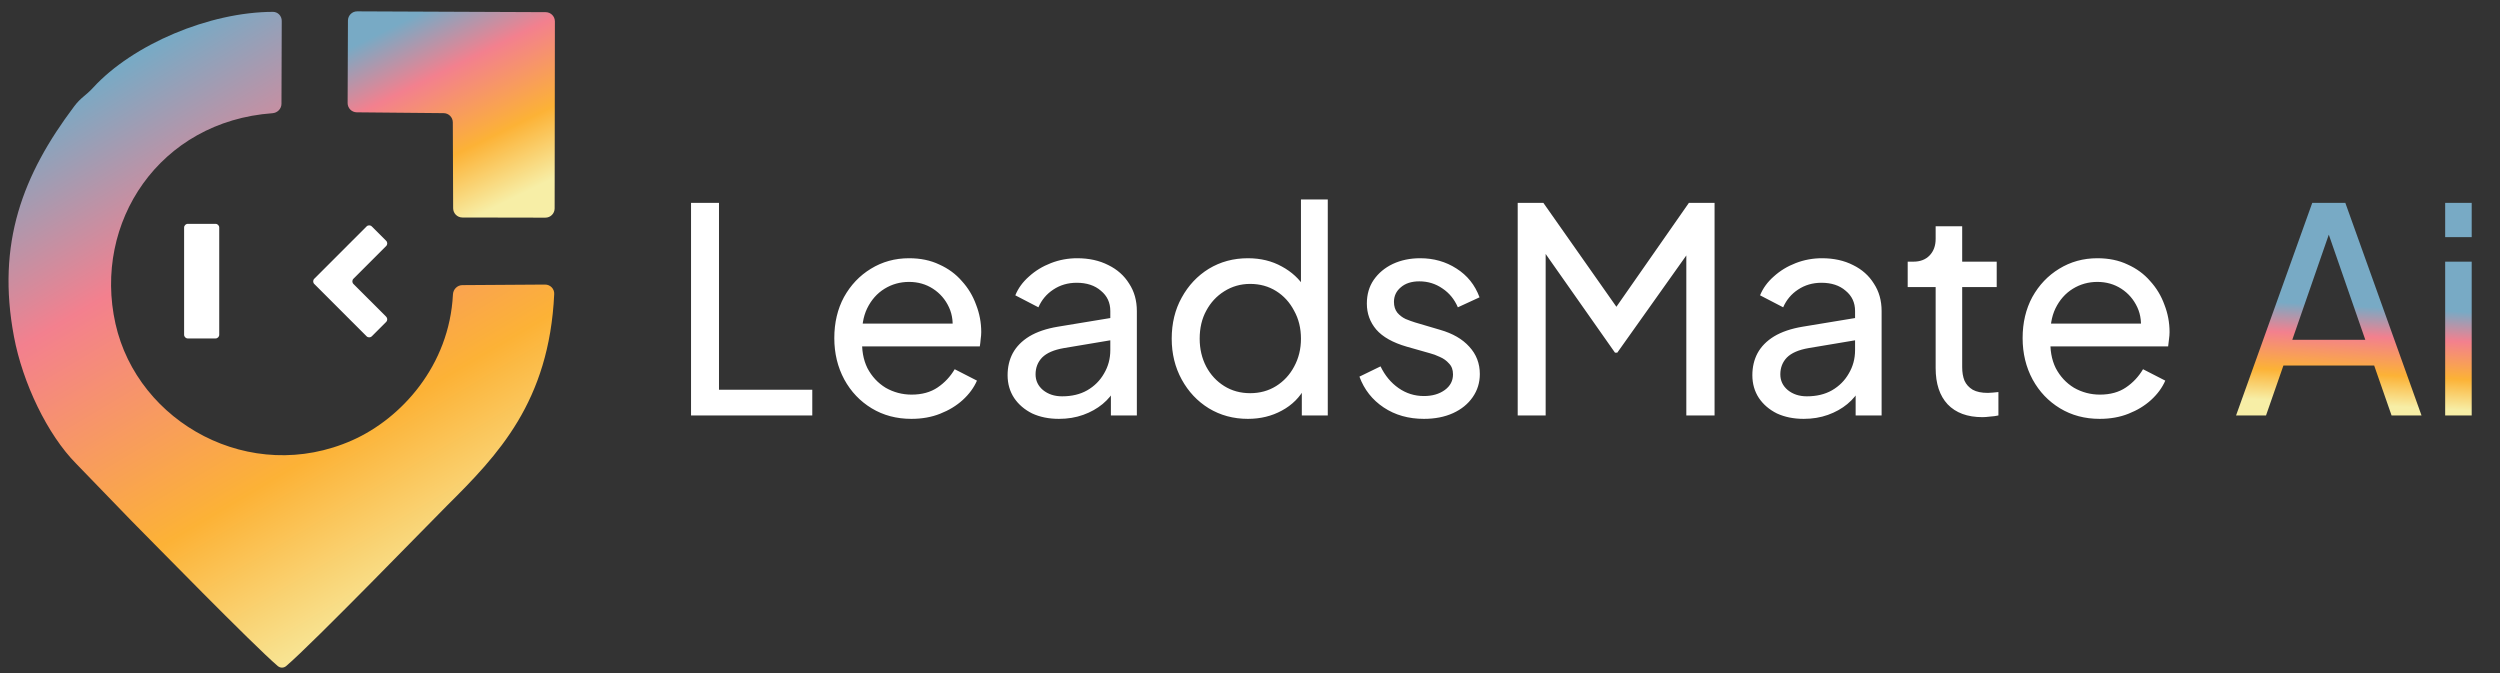 <svg width="208" height="56" viewBox="0 0 208 56" fill="none" xmlns="http://www.w3.org/2000/svg">
<rect x="0" y="0" width="208" height="56" fill="#333333" stroke="none"/>
<path d="M57.494 34.565V16.88H59.82V32.428H67.582V34.565H57.494ZM75.823 34.849C74.588 34.849 73.489 34.556 72.523 33.971C71.558 33.386 70.798 32.586 70.245 31.573C69.691 30.545 69.414 29.398 69.414 28.131C69.414 26.85 69.683 25.71 70.221 24.713C70.775 23.716 71.519 22.933 72.452 22.363C73.402 21.778 74.462 21.485 75.633 21.485C76.582 21.485 77.421 21.659 78.149 22.007C78.893 22.34 79.518 22.798 80.025 23.384C80.547 23.954 80.942 24.61 81.211 25.354C81.496 26.082 81.639 26.842 81.639 27.633C81.639 27.807 81.623 28.005 81.591 28.227C81.575 28.432 81.552 28.63 81.52 28.82H71.028V26.921H80.238L79.194 27.776C79.336 26.953 79.257 26.217 78.956 25.568C78.656 24.919 78.213 24.405 77.627 24.025C77.041 23.645 76.377 23.455 75.633 23.455C74.889 23.455 74.209 23.645 73.592 24.025C72.974 24.405 72.492 24.951 72.144 25.663C71.811 26.359 71.677 27.19 71.74 28.155C71.677 29.089 71.819 29.912 72.167 30.624C72.531 31.32 73.038 31.866 73.686 32.262C74.351 32.642 75.071 32.832 75.847 32.832C76.701 32.832 77.421 32.634 78.007 32.238C78.592 31.843 79.067 31.336 79.431 30.719L81.283 31.668C81.029 32.254 80.634 32.792 80.096 33.283C79.573 33.757 78.948 34.137 78.22 34.422C77.508 34.707 76.709 34.849 75.823 34.849ZM88.105 34.849C87.267 34.849 86.523 34.699 85.874 34.398C85.241 34.082 84.743 33.654 84.379 33.117C84.014 32.563 83.832 31.93 83.832 31.217C83.832 30.537 83.975 29.928 84.26 29.39C84.561 28.836 85.019 28.369 85.637 27.989C86.27 27.609 87.061 27.34 88.01 27.182L92.758 26.399V28.25L88.509 28.962C87.686 29.105 87.085 29.366 86.705 29.746C86.341 30.125 86.159 30.592 86.159 31.146C86.159 31.668 86.365 32.104 86.776 32.452C87.203 32.8 87.733 32.974 88.366 32.974C89.174 32.974 89.87 32.808 90.455 32.475C91.057 32.127 91.524 31.66 91.856 31.075C92.204 30.489 92.378 29.841 92.378 29.128V25.876C92.378 25.18 92.117 24.618 91.595 24.191C91.088 23.748 90.416 23.526 89.577 23.526C88.849 23.526 88.2 23.716 87.631 24.096C87.077 24.46 86.665 24.951 86.396 25.568L84.474 24.571C84.711 23.985 85.091 23.463 85.613 23.004C86.135 22.529 86.744 22.157 87.441 21.889C88.137 21.619 88.865 21.485 89.624 21.485C90.606 21.485 91.468 21.675 92.212 22.055C92.956 22.419 93.533 22.933 93.945 23.598C94.372 24.247 94.586 25.006 94.586 25.876V34.565H92.426V32.143L92.829 32.286C92.56 32.792 92.196 33.235 91.737 33.615C91.278 33.995 90.74 34.295 90.123 34.517C89.506 34.739 88.833 34.849 88.105 34.849ZM103.824 34.849C102.622 34.849 101.538 34.556 100.572 33.971C99.623 33.386 98.871 32.586 98.317 31.573C97.763 30.561 97.486 29.429 97.486 28.179C97.486 26.897 97.763 25.758 98.317 24.761C98.871 23.748 99.623 22.949 100.572 22.363C101.538 21.778 102.622 21.485 103.824 21.485C104.885 21.485 105.826 21.714 106.649 22.173C107.472 22.616 108.121 23.218 108.596 23.977L108.24 24.523V16.595H110.471V34.565H108.311V31.835L108.596 32.214C108.153 33.053 107.504 33.702 106.649 34.161C105.81 34.62 104.869 34.849 103.824 34.849ZM104.014 32.713C104.821 32.713 105.541 32.515 106.174 32.12C106.807 31.724 107.306 31.186 107.67 30.505C108.05 29.809 108.24 29.034 108.24 28.179C108.24 27.309 108.05 26.533 107.67 25.853C107.306 25.156 106.807 24.61 106.174 24.215C105.541 23.819 104.821 23.621 104.014 23.621C103.223 23.621 102.503 23.827 101.854 24.238C101.221 24.634 100.723 25.172 100.359 25.853C99.995 26.517 99.813 27.293 99.813 28.179C99.813 29.034 99.995 29.809 100.359 30.505C100.723 31.186 101.221 31.724 101.854 32.12C102.487 32.515 103.207 32.713 104.014 32.713ZM118.469 34.849C117.187 34.849 116.072 34.533 115.122 33.9C114.173 33.267 113.5 32.412 113.105 31.336L114.861 30.482C115.225 31.241 115.724 31.843 116.357 32.286C116.99 32.729 117.694 32.95 118.469 32.95C119.166 32.95 119.743 32.784 120.202 32.452C120.661 32.12 120.89 31.684 120.89 31.146C120.89 30.766 120.78 30.466 120.558 30.244C120.352 30.007 120.099 29.825 119.799 29.698C119.498 29.556 119.221 29.453 118.968 29.39L117.045 28.844C115.89 28.511 115.043 28.037 114.505 27.419C113.983 26.802 113.722 26.082 113.722 25.259C113.722 24.5 113.912 23.843 114.291 23.289C114.687 22.719 115.217 22.276 115.882 21.96C116.562 21.643 117.322 21.485 118.161 21.485C119.284 21.485 120.289 21.77 121.175 22.34C122.077 22.909 122.718 23.708 123.098 24.737L121.294 25.568C121.009 24.903 120.582 24.381 120.012 24.001C119.442 23.605 118.802 23.408 118.089 23.408C117.441 23.408 116.926 23.574 116.546 23.906C116.167 24.223 115.977 24.626 115.977 25.117C115.977 25.481 116.072 25.782 116.262 26.019C116.452 26.24 116.681 26.415 116.95 26.541C117.219 26.652 117.48 26.747 117.733 26.826L119.822 27.443C120.867 27.744 121.674 28.211 122.244 28.844C122.829 29.477 123.122 30.236 123.122 31.122C123.122 31.835 122.924 32.475 122.528 33.045C122.133 33.615 121.587 34.058 120.89 34.375C120.194 34.691 119.387 34.849 118.469 34.849ZM126.273 34.565V16.88H128.409L135.032 26.304H133.94L140.515 16.88H142.652V34.565H140.302V19.823L141.133 20.084L134.557 29.342H134.367L127.863 20.084L128.599 19.823V34.565H126.273ZM150.069 34.849C149.23 34.849 148.487 34.699 147.838 34.398C147.205 34.082 146.706 33.654 146.342 33.117C145.978 32.563 145.796 31.93 145.796 31.217C145.796 30.537 145.939 29.928 146.224 29.39C146.524 28.836 146.983 28.369 147.6 27.989C148.233 27.609 149.025 27.34 149.974 27.182L154.722 26.399V28.25L150.473 28.962C149.65 29.105 149.048 29.366 148.669 29.746C148.305 30.125 148.123 30.592 148.123 31.146C148.123 31.668 148.328 32.104 148.74 32.452C149.167 32.8 149.697 32.974 150.33 32.974C151.137 32.974 151.834 32.808 152.419 32.475C153.021 32.127 153.487 31.66 153.82 31.075C154.168 30.489 154.342 29.841 154.342 29.128V25.876C154.342 25.18 154.081 24.618 153.559 24.191C153.052 23.748 152.38 23.526 151.541 23.526C150.813 23.526 150.164 23.716 149.594 24.096C149.041 24.46 148.629 24.951 148.36 25.568L146.437 24.571C146.675 23.985 147.054 23.463 147.577 23.004C148.099 22.529 148.708 22.157 149.405 21.889C150.101 21.619 150.829 21.485 151.588 21.485C152.57 21.485 153.432 21.675 154.176 22.055C154.92 22.419 155.497 22.933 155.909 23.598C156.336 24.247 156.55 25.006 156.55 25.876V34.565H154.389V32.143L154.793 32.286C154.524 32.792 154.16 33.235 153.701 33.615C153.242 33.995 152.704 34.295 152.087 34.517C151.47 34.739 150.797 34.849 150.069 34.849ZM164.939 34.707C163.689 34.707 162.724 34.351 162.043 33.639C161.379 32.926 161.046 31.922 161.046 30.624V23.883H158.72V21.77H159.195C159.764 21.77 160.215 21.596 160.548 21.248C160.88 20.899 161.046 20.441 161.046 19.871V18.826H163.254V21.77H166.126V23.883H163.254V30.553C163.254 30.98 163.317 31.352 163.444 31.668C163.586 31.985 163.816 32.238 164.132 32.428C164.449 32.602 164.868 32.689 165.39 32.689C165.501 32.689 165.635 32.681 165.794 32.665C165.968 32.65 166.126 32.634 166.268 32.618V34.565C166.063 34.612 165.833 34.644 165.58 34.659C165.327 34.691 165.113 34.707 164.939 34.707ZM174.691 34.849C173.457 34.849 172.357 34.556 171.392 33.971C170.427 33.386 169.667 32.586 169.113 31.573C168.559 30.545 168.282 29.398 168.282 28.131C168.282 26.85 168.551 25.71 169.089 24.713C169.643 23.716 170.387 22.933 171.321 22.363C172.27 21.778 173.331 21.485 174.502 21.485C175.451 21.485 176.29 21.659 177.018 22.007C177.762 22.34 178.387 22.798 178.893 23.384C179.415 23.954 179.811 24.61 180.08 25.354C180.365 26.082 180.507 26.842 180.507 27.633C180.507 27.807 180.491 28.005 180.46 28.227C180.444 28.432 180.42 28.63 180.389 28.82H169.896V26.921H179.107L178.062 27.776C178.205 26.953 178.126 26.217 177.825 25.568C177.524 24.919 177.081 24.405 176.496 24.025C175.91 23.645 175.245 23.455 174.502 23.455C173.758 23.455 173.077 23.645 172.46 24.025C171.843 24.405 171.36 24.951 171.012 25.663C170.68 26.359 170.545 27.19 170.609 28.155C170.545 29.089 170.688 29.912 171.036 30.624C171.4 31.32 171.906 31.866 172.555 32.262C173.22 32.642 173.94 32.832 174.715 32.832C175.57 32.832 176.29 32.634 176.875 32.238C177.461 31.843 177.936 31.336 178.3 30.719L180.151 31.668C179.898 32.254 179.502 32.792 178.964 33.283C178.442 33.757 177.817 34.137 177.089 34.422C176.377 34.707 175.578 34.849 174.691 34.849Z" fill="white"/>
<path d="M186.041 34.565L192.379 16.88H195.132L201.47 34.565H198.978L197.53 30.41H189.981L188.533 34.565H186.041ZM190.717 28.274H196.794L193.423 18.565H194.088L190.717 28.274ZM203.438 34.565V21.77H205.645V34.565H203.438ZM203.438 19.728V16.88H205.645V19.728H203.438Z" fill="url(#paint0_linear_706_2)"/>
<path fill-rule="evenodd" clip-rule="evenodd" d="M38.469 23.722C38.046 23.724 37.706 24.071 37.685 24.495C37.388 30.42 33.387 34.82 29.311 36.63C20.84 40.393 11.458 35.181 9.609 26.941C7.714 18.5 13.28 10.095 22.671 9.419C23.085 9.389 23.418 9.052 23.419 8.637L23.441 1.739C23.443 1.328 23.121 0.987 22.71 0.987C17.439 0.993 11.049 3.687 7.737 7.305C7.135 7.963 6.733 8.102 6.173 8.847C1.899 14.526 -0.307 20.235 1.165 28.024C1.887 31.845 3.93 36.15 6.345 38.586L10.928 43.322C12.501 44.903 21.055 53.662 23.105 55.41C23.32 55.593 23.605 55.591 23.819 55.408C26.06 53.496 35.972 43.28 37.185 42.075C41.425 37.863 45.691 33.439 46.111 24.462C46.131 24.029 45.78 23.673 45.347 23.676L38.469 23.722Z" fill="url(#paint1_linear_706_2)"/>
<path d="M17.933 18.624H15.626C15.456 18.624 15.318 18.762 15.318 18.932V27.851C15.318 28.021 15.456 28.159 15.626 28.159H17.933C18.102 28.159 18.24 28.021 18.24 27.851V18.932C18.24 18.762 18.102 18.624 17.933 18.624Z" fill="white"/>
<path d="M26.147 23.192L30.499 18.84C30.619 18.719 30.814 18.719 30.934 18.84L32.129 20.034C32.249 20.154 32.249 20.349 32.129 20.469L29.406 23.192C29.286 23.312 29.286 23.507 29.406 23.627L32.129 26.349C32.249 26.47 32.249 26.664 32.129 26.784L30.934 27.979C30.814 28.099 30.619 28.099 30.499 27.979L26.147 23.627C26.027 23.507 26.027 23.312 26.147 23.192Z" fill="white"/>
<path fill-rule="evenodd" clip-rule="evenodd" d="M28.922 8.573C28.92 8.996 29.26 9.341 29.683 9.345L36.913 9.414C37.333 9.418 37.672 9.759 37.674 10.18L37.702 17.33C37.704 17.753 38.047 18.095 38.469 18.096L45.376 18.109C45.8 18.11 46.145 17.766 46.146 17.341L46.167 1.782C46.168 1.358 45.825 1.014 45.401 1.012L29.721 0.944C29.297 0.942 28.951 1.285 28.949 1.71L28.922 8.573Z" fill="url(#paint2_linear_706_2)"/>
<defs>
<linearGradient id="paint0_linear_706_2" x1="182.574" y1="24.573" x2="182.133" y2="32.924" gradientUnits="userSpaceOnUse">
<stop offset="0.022" stop-color="#78AAC5"/>
<stop offset="0.318" stop-color="#F3808E"/>
<stop offset="0.694" stop-color="#FCB236"/>
<stop offset="1" stop-color="#F7EEA6"/>
</linearGradient>
<linearGradient id="paint1_linear_706_2" x1="0.709" y1="9.584" x2="28.154" y2="55.774" gradientUnits="userSpaceOnUse">
<stop offset="0.022" stop-color="#78AAC5"/>
<stop offset="0.318" stop-color="#F3808E"/>
<stop offset="0.694" stop-color="#FCB236"/>
<stop offset="1" stop-color="#F7EEA6"/>
</linearGradient>
<linearGradient id="paint2_linear_706_2" x1="28.919" y1="3.639" x2="36.682" y2="19.444" gradientUnits="userSpaceOnUse">
<stop offset="0.022" stop-color="#78AAC5"/>
<stop offset="0.318" stop-color="#F3808E"/>
<stop offset="0.694" stop-color="#FCB236"/>
<stop offset="1" stop-color="#F7EEA6"/>
</linearGradient>
</defs>
</svg>
